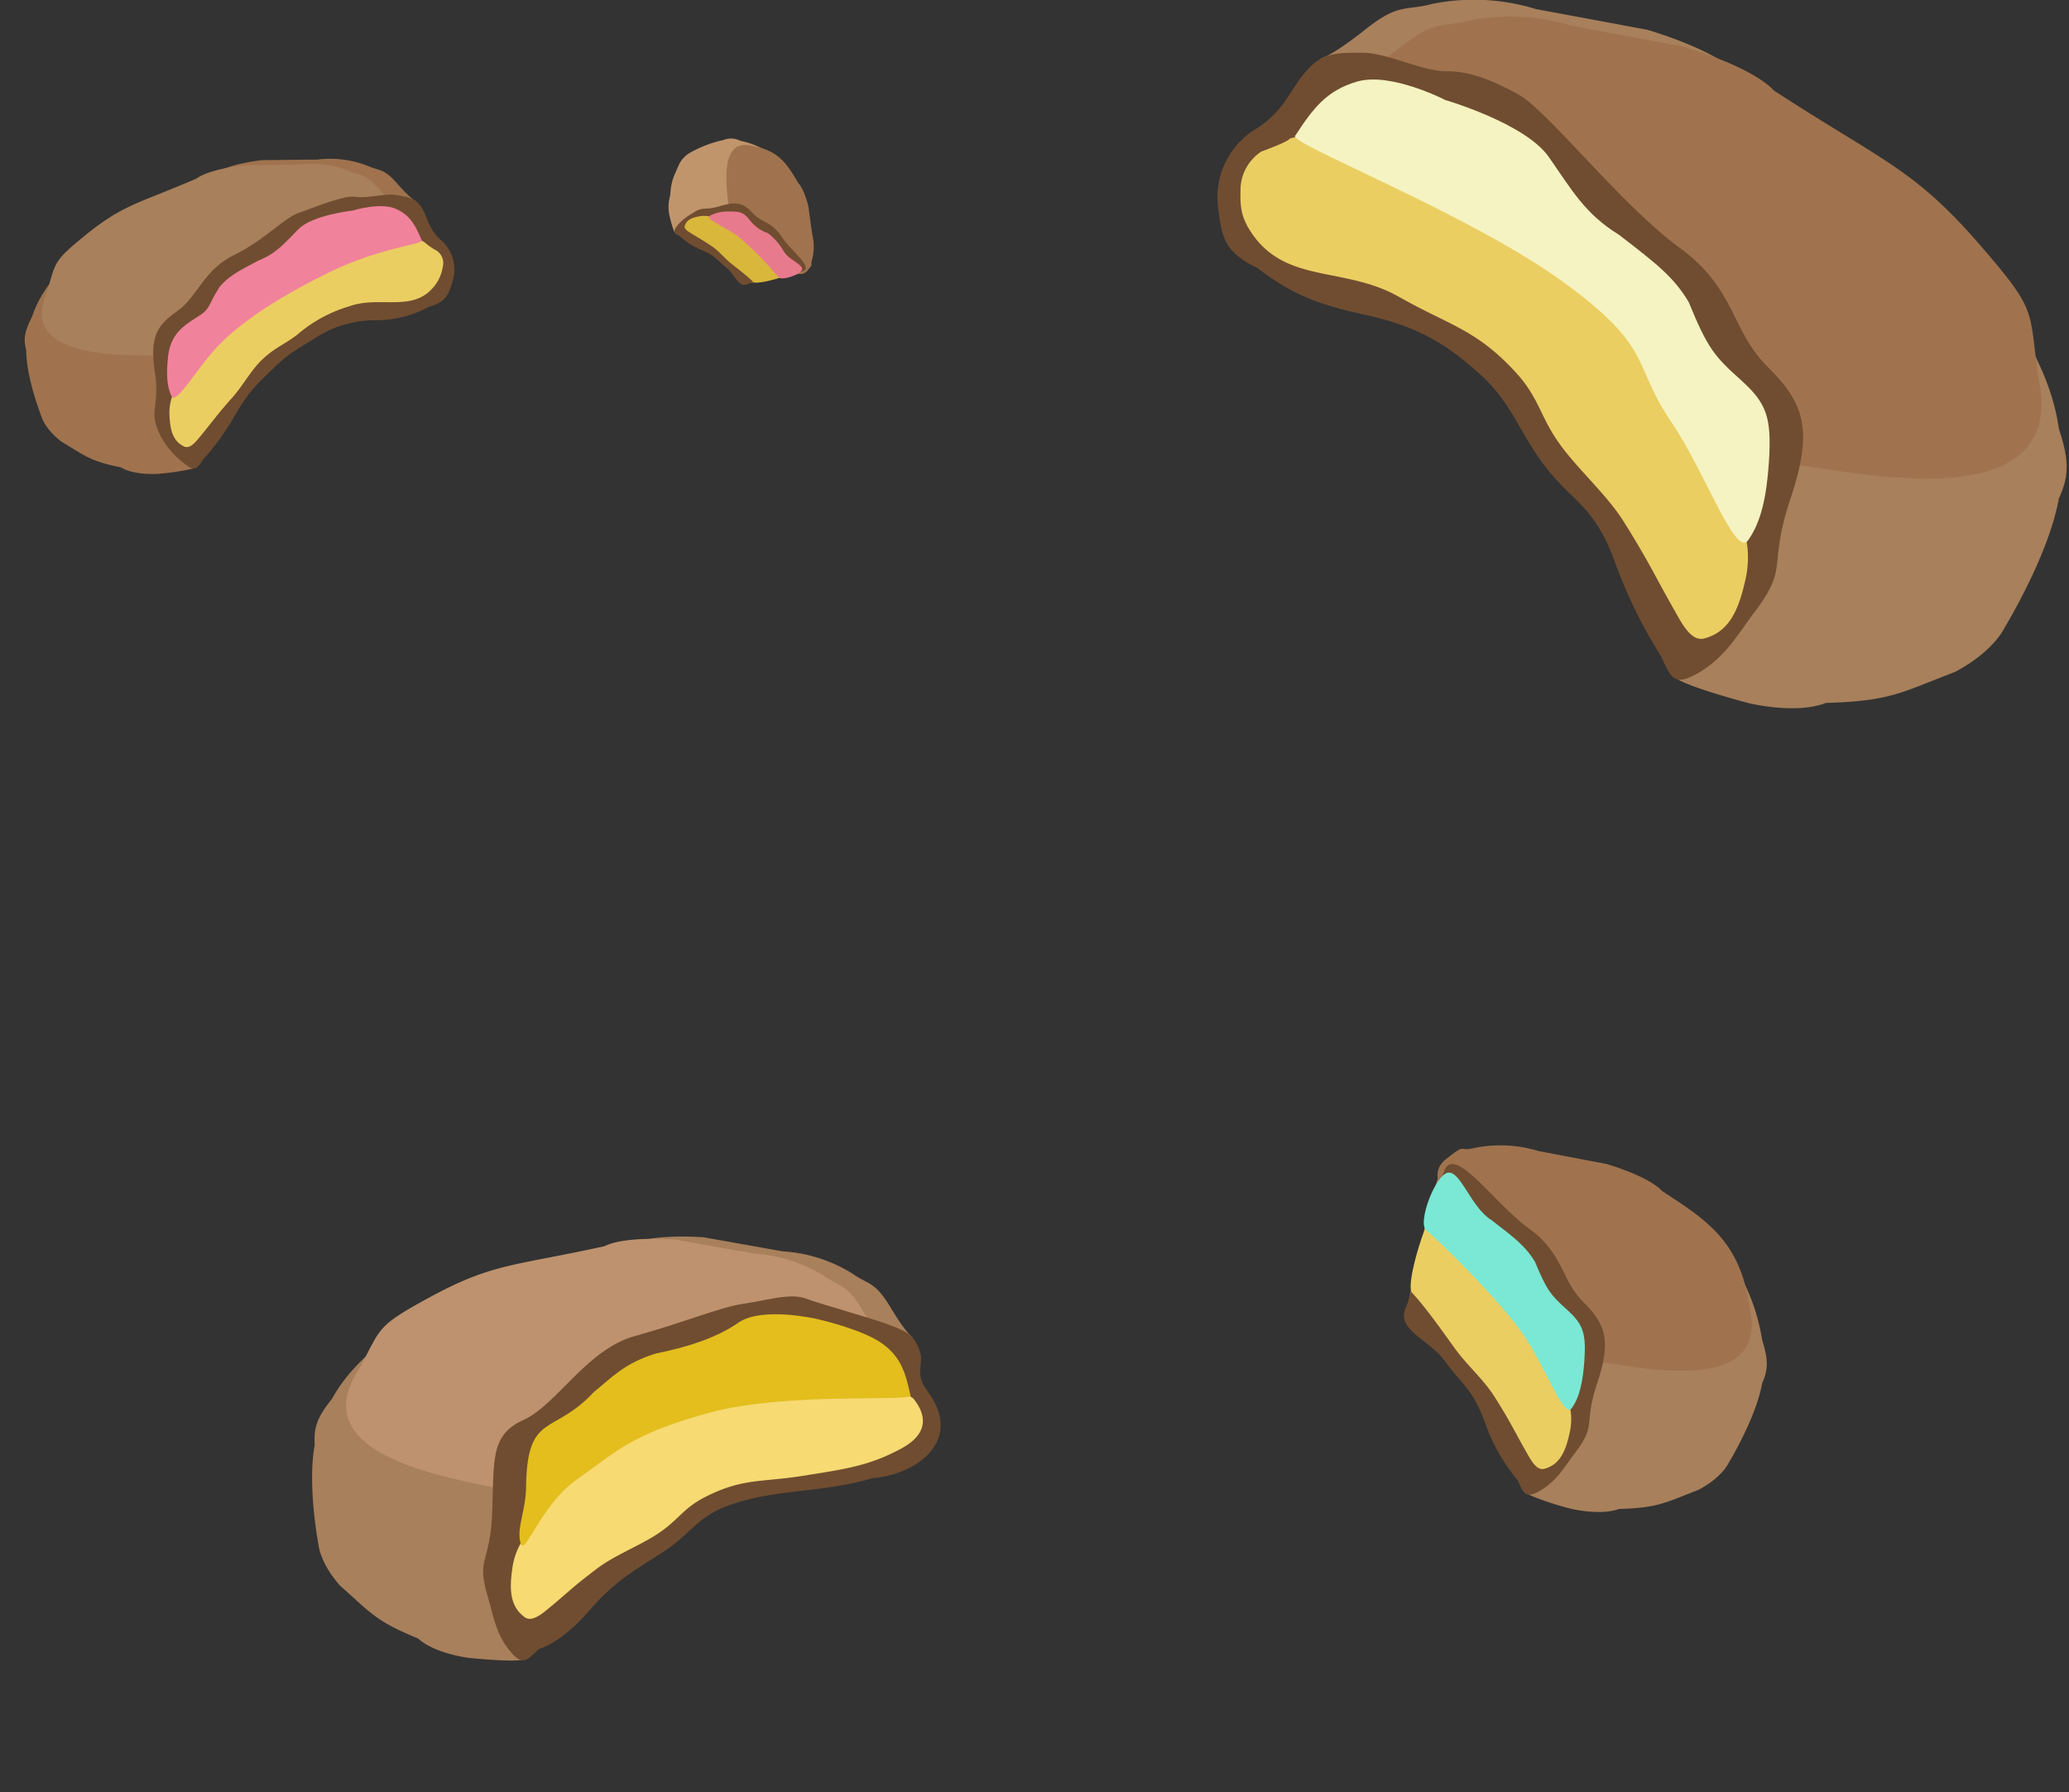 <svg id="Layer_1" data-name="Layer 1" xmlns="http://www.w3.org/2000/svg" viewBox="0 0 336 291"><rect x="0" y="0" width="336" height="291" fill="#333333" stroke="none"/><defs><style>.cls-1{fill:#a8805b;}.cls-2{fill:#a0734e;}.cls-3{fill:#704d30;}.cls-4{fill:#ebce62;}.cls-5{fill:#f5f3c1;}.cls-6{fill:#f1829c;}.cls-7{fill:#be926e;}.cls-8{fill:#f7da72;}.cls-9{fill:#e3be1d;}.cls-10{fill:#7ae8d4;}.cls-11{fill:#c1956c;}.cls-12{fill:#d8b73b;}.cls-13{fill:#e87a8d;}</style></defs><path class="cls-1" d="M283.9,114.15s-8.62-2.26-11.35-3.79L259.93,67.9,214.52,9.46s1.6-.23,7.15-4.63,6.43-3,10.93-4.2a34.18,34.18,0,0,1,16.82.84L267.5,4.83S278.55,8,282.22,12c17.74,11.53,22.57,12.6,33.21,24.81,9.72,11.14,17.37,21.68,18.92,32.79,1.71,5.19,1.68,7.67,0,11.35-1.63,9.24-8.83,21-8.83,21s-1.68,3.78-8,7.14c-8.79,3.36-10.41,4.74-21,5.05C291.58,116.07,283.9,114.15,283.9,114.15Z"/><path class="cls-2" d="M321.32,39.52C331,50.67,329.44,50.06,331,61.17c5,22.71-27.33,16-39.1,14.3l-26.07-4.84L220.41,12.19s1.6-.23,7.15-4.62S234,4.51,238.49,3.36a34.35,34.35,0,0,1,16.82.84l18.08,3.37s11,3.15,14.71,7.15C305.85,26.25,310.68,27.32,321.32,39.52Z"/><path class="cls-3" d="M204.13,20.82c4.63-2.95,5.61-6.76,8-9.25,2.59-3.2,5.47-3,9.25-3s9.67,3,13.46,3,7.15,1.26,11.77,3.78,16.82,18.08,26.07,24.81S281.07,53.61,287,59.5s7.57,10.09,3.78,21.44-.09,10.83-5.88,18.5c-2.73,3.61-4.63,7.14-8.83,9.67s-4.68,1-6.31-2.53A80.5,80.5,0,0,1,262.15,91c-3.36-9.25-7.24-9.69-11.77-16-4-5.54-5-9.69-10.09-14.29-6.14-5.59-11.07-7.94-18.92-9.67s-11.66-3.35-17.24-7.57c-5.45-2.59-5.73-5.2-6.3-9.67A13,13,0,0,1,204.13,20.82Z"/><path class="cls-4" d="M204.85,24.6s4.36-1.56,4.63-2.11l4.62-1.26L260.35,46l21.87,37.42A16.16,16.16,0,0,1,283.48,94c-1,4.42-2.34,8.54-6.73,9.67-2.07.53-3.57-2.35-4.62-4.21-3.37-5.88-4.2-8-8.41-14.71-2.67-4.27-7.08-8.17-10.09-12.19-3.61-4.82-3.49-7.78-7.57-12.2-6.4-6.92-10.72-7.53-18.92-12.19-8.89-5-18.4-2-24-10.51-1.65-2.53-1.75-4.13-1.68-7.15A7.51,7.51,0,0,1,204.85,24.6Z"/><path class="cls-5" d="M253.63,45.62c-15.06-10.88-44.15-22.26-43.31-23.55,2.86-4.38,5.06-7.38,10.09-8.83,5.48-1.57,14.3,3,14.3,3s13,3.78,16.81,9.25,5.9,9.24,11.36,12.61l.24.18c6,4.63,8.66,6.68,11.11,10.75,3.1,7.56,4.2,8.83,8.41,12.61s5.12,6,4.62,13.46c-.37,5.5-1.26,9.67-3.36,12.61S277,76.72,271.29,68.32C265,59.05,268.68,56.49,253.63,45.62Z"/><path class="cls-2" d="M25.63,76.94a38.59,38.59,0,0,0,5.75-.86l9.56-19.27L67.53,32.64s-.75-.24-3-2.81-2.82-2-4.87-2.92a16.76,16.76,0,0,0-8.12-1L42.57,26s-5.54.59-7.63,2.19c-9.45,4-11.85,4.15-17.95,9.1C11.41,41.84,6.87,46.24,5.21,51.43,4,53.77,3.76,55,4.26,56.86c0,4.55,2.48,10.79,2.48,10.79S7.23,69.6,10,71.73c3.93,2.34,4.59,3.13,9.64,4.16C21.79,77.22,25.63,76.94,25.63,76.94Z"/><path class="cls-1" d="M13.94,38.13c-5.57,4.52-4.76,4.37-6.42,9.55C3.21,58.12,19.26,57.6,25,57.78l12.87-.15L64.49,33.46s-.75-.25-3-2.81-2.82-2-4.88-2.92a16.57,16.57,0,0,0-8.11-1l-8.93.11S34,27.43,31.9,29C22.45,33.07,20.05,33.18,13.94,38.13Z"/><path class="cls-3" d="M71.55,38.94c-2-1.8-2.12-3.7-3-5.09-1-1.75-2.37-1.86-4.18-2.18s-4.87.6-6.68.29-6.7,1.76-9.13,2.59S42.94,39,38,41.42s-5.94,6.8-9.25,9.13-4.46,4.19-3.59,9.94-1.21,6.14.92,10.29a13.29,13.29,0,0,0,3.77,4.41c1.81,1.55,2.16.89,3.23-.69A38.61,38.61,0,0,0,38,67.69c2.37-4.14,3.74-5.29,6.43-7.92,2.37-2.32,3.74-3,6.54-4.74A17.79,17.79,0,0,1,60.79,52a18.2,18.2,0,0,0,8.87-2.18c2.83-.79,3.18-2,3.82-4.1A6.29,6.29,0,0,0,71.55,38.94Z"/><path class="cls-4" d="M70.89,40.69a10.47,10.47,0,0,1-2-1.4l-2.11-1-24.19,8L29,62.4a7.88,7.88,0,0,0-1.48,4.92c.09,2.2.41,4.28,2.41,5.19.95.43,1.91-.83,2.57-1.63,2.1-2.53,2.67-3.46,5.24-6.34,1.63-1.81,3.06-4.47,4.83-6.15,2.13-2,3.33-2.27,5.65-4a22.89,22.89,0,0,1,8.56-4.67c4.67-1.68,9.93.86,13.3-2.75a6.56,6.56,0,0,0,1.83-3.67A2.4,2.4,0,0,0,70.89,40.69Z"/><path class="cls-6" d="M53.56,44.18c8.11-4,15.22-4.47,14.93-5.16-1-2.33-1.8-4-4.09-5.06-2.49-1.21-7.09.22-7.09.22s-6.54.72-8.81,3S44.91,41.14,42,42.29l-.13.07c-3.26,1.71-4.7,2.47-6.21,4.22-2.11,3.35-1.35,3.47-3.68,4.93S27.66,54.37,27.28,58c-.28,2.66-.2,4.73.56,6.31s4.2-4.66,7.64-8.2C39.28,52.16,45.45,48.13,53.56,44.18Z"/><path class="cls-1" d="M76.23,269.21s6.27.66,8.46.33l18.92-25,44.61-27.37s-1-.55-3.58-4.85-3.49-3.62-6.18-5.5a24.19,24.19,0,0,0-11.35-3.63l-12.8-2.28s-8.1-.66-11.52,1.07c-14.62,3.21-18.08,2.72-28.17,8.14-9.2,5-16.89,10-20.69,17-2.42,3-3,4.65-2.82,7.51-1.23,6.52.6,16.12.6,16.12s.17,2.92,3.51,6.72c5,4.41,5.71,5.73,12.66,8.57C70.66,268.57,76.23,269.21,76.23,269.21Z"/><path class="cls-7" d="M70.05,210.5c-9.21,5-8,4.95-11.8,11.92-9,13.77,14.11,17.38,22.33,19.2L99,244.91l44.62-27.37s-1-.55-3.58-4.84-3.5-3.63-6.19-5.51a24.31,24.31,0,0,0-11.34-3.63l-12.81-2.28s-8.1-.66-11.52,1.07C83.59,205.56,80.13,205.07,70.05,210.5Z"/><path class="cls-3" d="M150.63,225.9c-2.33-3.1-.38-4.47-1.34-6.71-.92-2.76-2.89-3.31-5.39-4.25s-10.56-3.16-13.07-4.1-6.42.34-10.11.86-9.84,3.1-17.64,5.25S90.4,228.14,85,230.57s-4.75,6.5-5.07,15-2.64,7.19-.71,13.71c.91,3.07,1.28,5.88,3.43,8.6s2.84,1.86,4.81-.1c0,0,3.66-.92,8.19-6.2s7.9-6.82,12.46-9.86c4-2.67,5-5.16,9.49-7,7.85-3.11,15.37-2.12,24.1-4.7C149,239.42,156.56,233.8,150.63,225.9Z"/><path class="cls-8" d="M130.24,239.66c7.14-1.13,10.85-1.64,16-4.38,4.22-2.24,4.56-5.12,2.08-8.2l-2.75-2L105,222.22,86.68,247.88a11.42,11.42,0,0,0-3.46,6.64c-.46,3.17-.57,6.24,2,8.08,1.23.87,2.94-.67,4.11-1.63,3.69-3.06,3.07-2.79,7.54-6.21,2.82-2.16,6.72-3.64,9.71-5.56,3.59-2.29,4.25-4.28,8.05-6.18C120.64,240,123.65,240.7,130.24,239.66Z"/><path class="cls-9" d="M115.17,229.4c12.68-3.45,32.93-1.74,32.69-2.81-.79-3.61-1.5-6.15-4.48-8.35-3.23-2.41-10.71-4.07-10.71-4.07s-8.9-2.08-12.76.6-8.93,4.1-13.38,5c-5.28,1.61-7.43,4.16-10.1,6.27-6.59,7.1-10.8,3.2-11,15.29,0,3.9-1.57,6.71-.91,9.18s3.23-6.12,9.11-10.25C100.18,235.67,102.5,232.85,115.17,229.4Z"/><path class="cls-1" d="M255.19,245a47.14,47.14,0,0,1-7-2.33l-5.43-25.08-14-6.33s4.66-23,6.21-23,30,1.29,39.56,9.17a32.28,32.28,0,0,1,11.64,20.17c1,3.19,1,4.72,0,7-1,5.67-5.43,12.92-5.43,12.92s-1,2.33-4.92,4.4c-5.41,2.06-6.4,2.91-12.92,3.1C259.92,246.14,255.19,245,255.19,245Z"/><path class="cls-2" d="M260.88,189s6.79,1.94,9.05,4.4c7.5,4.87,12.73,8.29,14.22,19,3.1,14-16.81,9.83-24,8.79l-16-3-8.79-23.53s-3.93-3.76-.52-6.46,1.89-1.11,4.66-1.81a21.11,21.11,0,0,1,10.34.51Z"/><path class="cls-3" d="M234.58,220.92c-2.46-3.41-8.07-5-6.21-8.79,1-1.95,4.47-18,6.21-22.11s8,5.3,13.7,9.44,5.17,8.27,8.79,11.89,4.66,6.21,2.33,13.19,0,6.66-3.62,11.37c-1.68,2.23-2.84,4.4-5.43,6s-2.88.65-3.88-1.55a29.92,29.92,0,0,1-5.24-9.18C239.16,225.44,237.36,224.79,234.58,220.92Z"/><path class="cls-4" d="M236.57,219.36c-2.21-3-4.73-6.72-7.24-9.43-1-1,1.3-9.05,2.85-12.16l17.32,15,4.65,13.32a9.91,9.91,0,0,1,.78,6.46c-.59,2.72-1.44,5.25-4.14,5.95-1.27.33-2.19-1.45-2.84-2.59-2.07-3.62-2.58-4.9-5.17-9C241.14,224.24,238.43,221.84,236.57,219.36Z"/><path class="cls-10" d="M247.43,216.78c-3.89-5.71-14.16-15.77-15.77-16.94s1.55-9.44,3.62-9.44,3.62,5.69,7,7.76c3.8,2.93,5.46,4.19,7,6.72,1.91,4.65,2.59,5.43,5.17,7.76s3.16,3.71,2.85,8.27c-.23,3.39-.78,6-2.07,7.76S251,221.94,247.43,216.78Z"/><path class="cls-11" d="M108.68,34.79a19.07,19.07,0,0,0,.81,2.85l10,2.61,2.3,5.72s9.33-1.47,9.36-2.1,0-12.07-3-16a13,13,0,0,0-7.91-5,3.3,3.3,0,0,0-2.8-.12,19.09,19.09,0,0,0-5.29,2,4.44,4.44,0,0,0-1.85,1.9c-.92,2.14-1.28,2.53-1.47,5.14A6.43,6.43,0,0,0,108.68,34.79Z"/><path class="cls-2" d="M131.27,33.47s-.66-2.76-1.61-3.71c-1.83-3.1-3.11-5.26-7.39-6.05-5.56-1.48-4.24,6.59-4,9.52l.92,6.49,9.3,3.94s1.45,1.64,2.59.32.48-.74.81-1.84a8.48,8.48,0,0,0,0-4.17Z"/><path class="cls-3" d="M118,43.49c1.32,1,1.87,3.33,3.42,2.64.8-.35,7.3-1.48,9-2.11s-2-3.31-3.55-5.67-3.24-2.22-4.63-3.74-2.42-2-5.26-1.16-2.68-.09-4.64,1.26a8,8,0,0,0-2.48,2.08c-.67,1-.31,1.15.56,1.59a12.2,12.2,0,0,0,3.6,2.26C116.25,41.57,116.48,42.3,118,43.49Z"/><path class="cls-12" d="M118.64,42.71c1.15.94,2.62,2,3.67,3.07.4.41,3.66-.36,4.93-.93l-5.73-7.22-5.27-2.1a4,4,0,0,0-2.58-.42c-1.1.19-2.13.49-2.46,1.56-.16.5.54.91,1,1.19,1.42.89,1.92,1.12,3.55,2.23C116.76,40.79,117.68,41.93,118.64,42.71Z"/><path class="cls-13" d="M119.87,38.39A49.77,49.77,0,0,1,126.4,45c.44.67,3.82-.46,3.86-1.29s-2.22-1.55-3-2.94a9.64,9.64,0,0,0-2.58-2.92,6.32,6.32,0,0,1-3-2.21c-.89-1.08-1.43-1.33-3.27-1.29a6.12,6.12,0,0,0-3.16.7C114.47,35.56,117.86,36.89,119.87,38.39Z"/></svg>